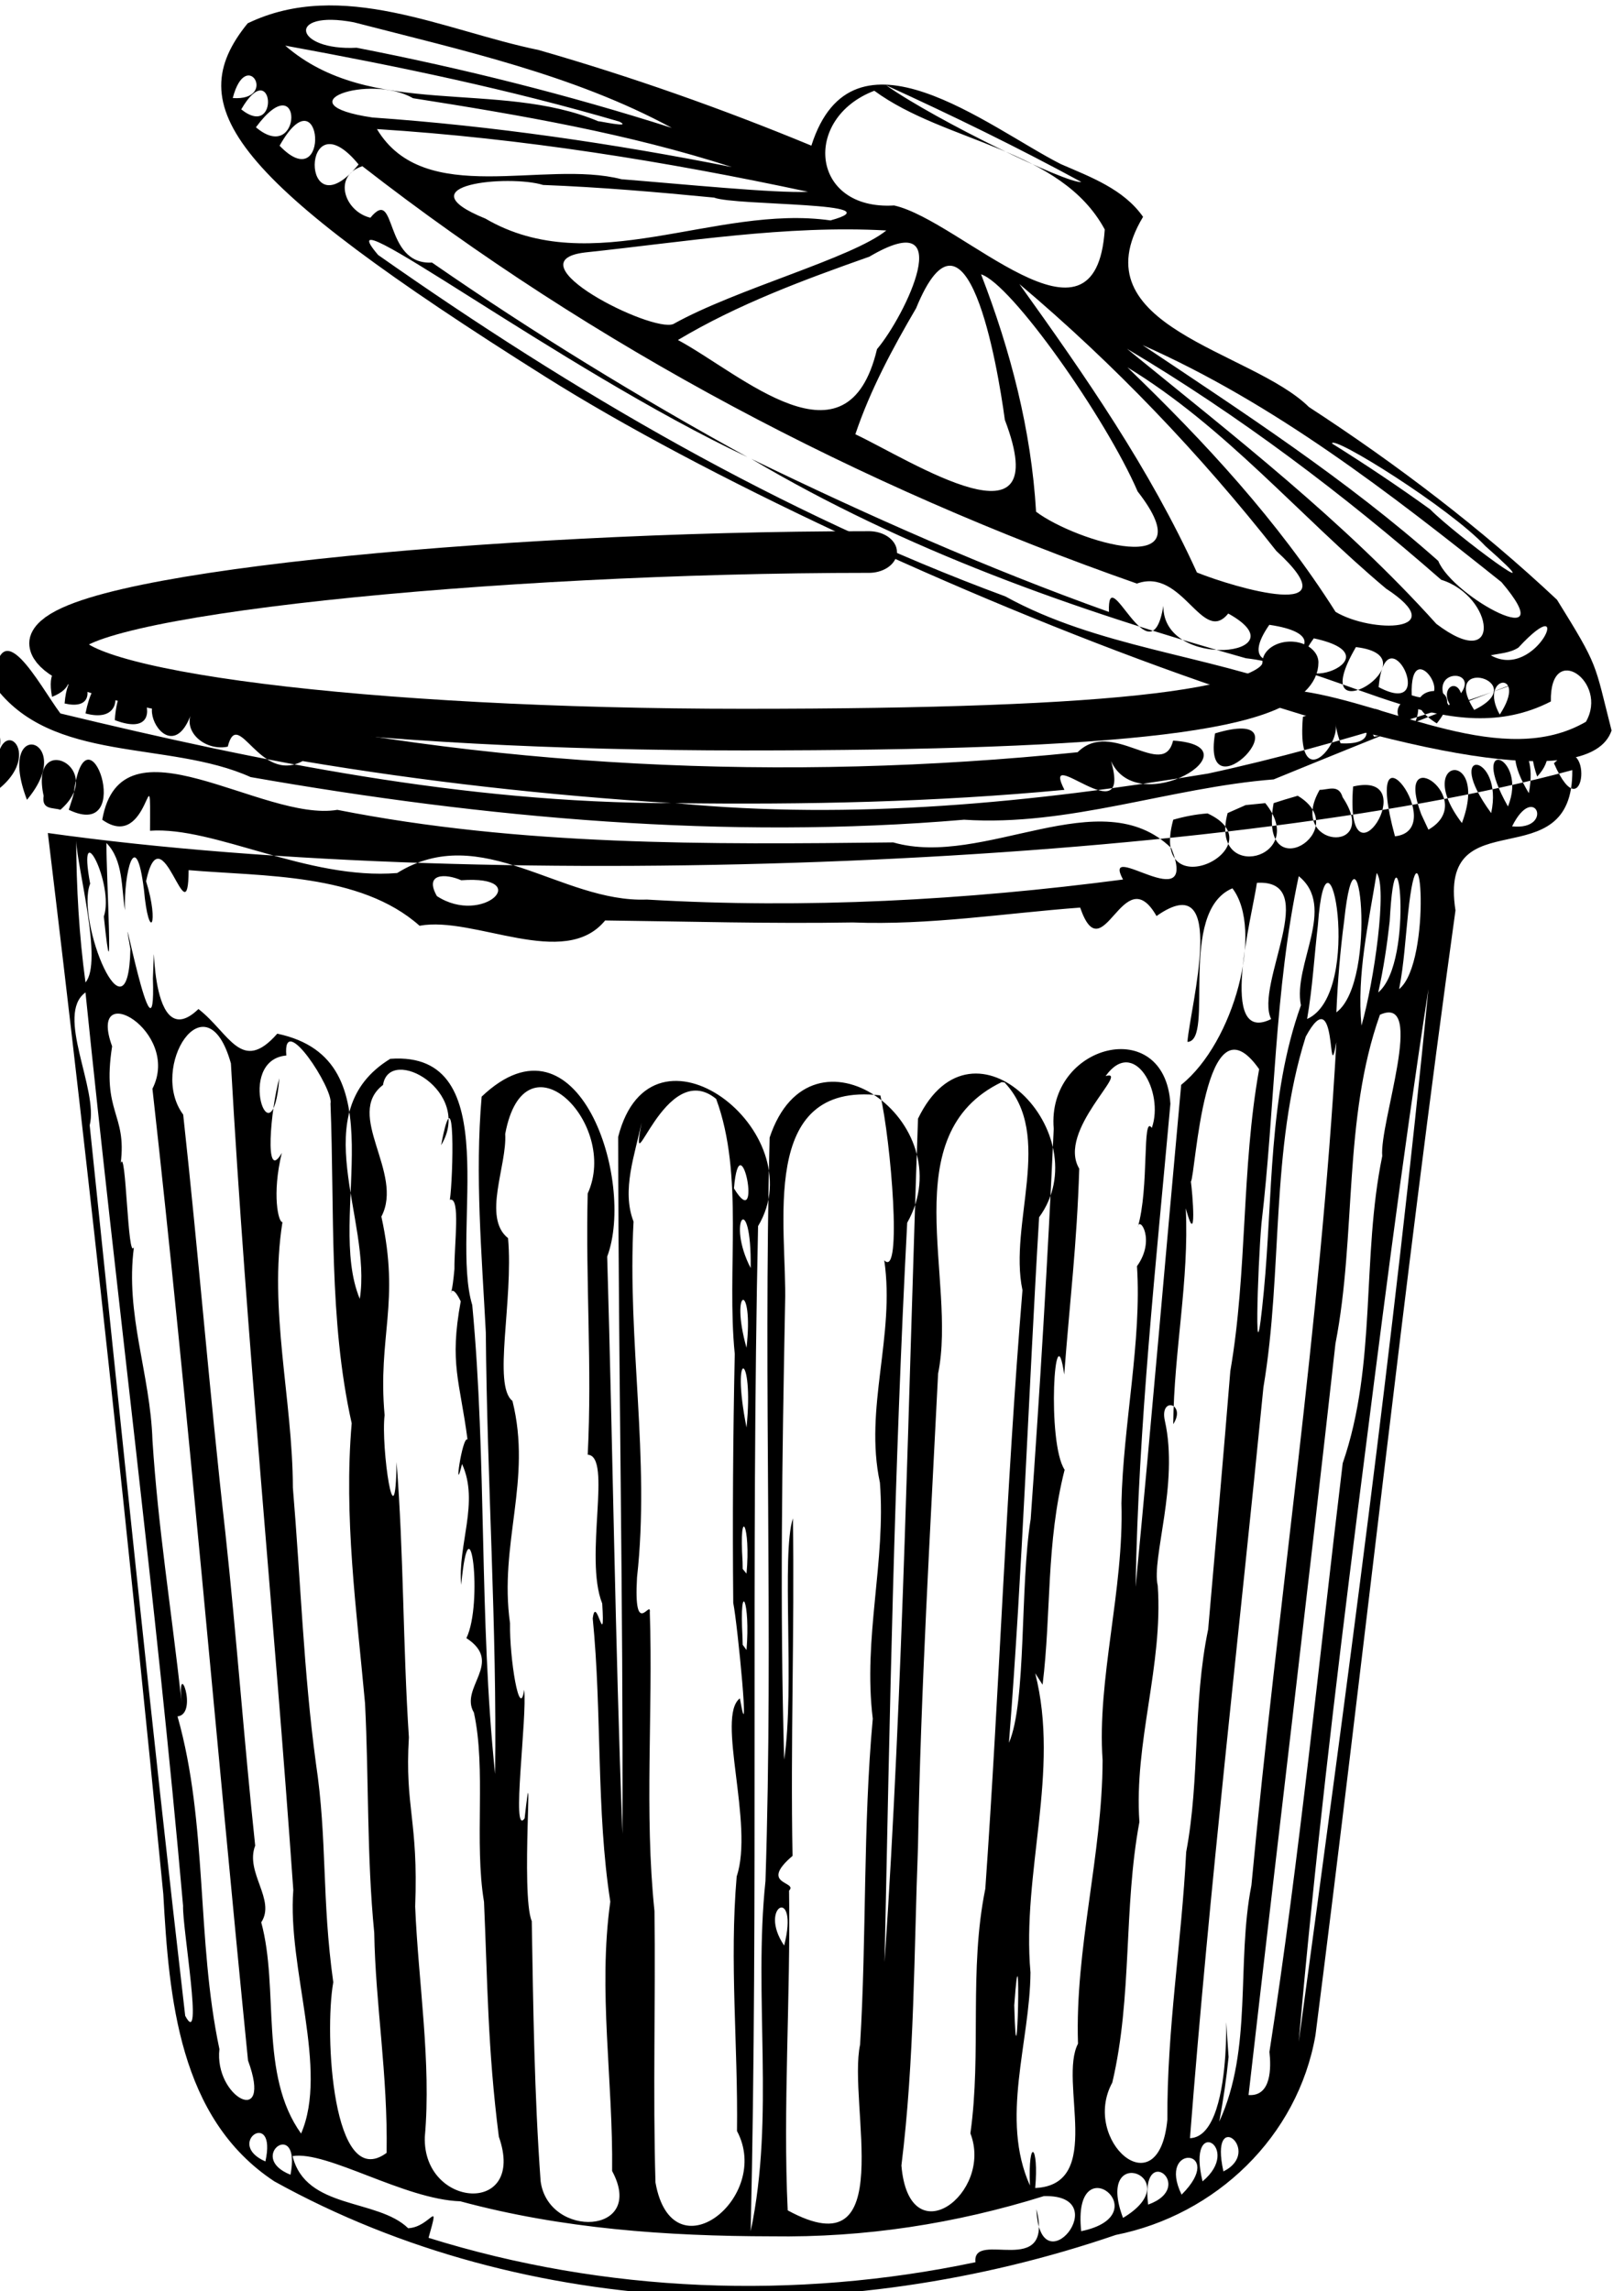 <?xml version="1.0" encoding="UTF-8" standalone="no"?>
<!-- Created with Inkscape (http://www.inkscape.org/) -->
<svg
   xmlns:dc="http://purl.org/dc/elements/1.1/"
   xmlns:cc="http://web.resource.org/cc/"
   xmlns:rdf="http://www.w3.org/1999/02/22-rdf-syntax-ns#"
   xmlns:svg="http://www.w3.org/2000/svg"
   xmlns="http://www.w3.org/2000/svg"
   xmlns:sodipodi="http://sodipodi.sourceforge.net/DTD/sodipodi-0.dtd"
   xmlns:inkscape="http://www.inkscape.org/namespaces/inkscape"
   width="33.625"
   height="47.427"
   id="svg4992"
   sodipodi:version="0.32"
   inkscape:version="0.45.1"
   sodipodi:docbase="/Users/cmalley/phet-workspace/simulations-java/simulations/glaciers/data/glaciers/images"
   sodipodi:docname="trashCan.svg"
   inkscape:output_extension="org.inkscape.output.svg.inkscape"
   version="1.0">
  <defs
     id="defs4994" />
  <sodipodi:namedview
     id="base"
     pagecolor="#ffffff"
     bordercolor="#666666"
     borderopacity="1.0"
     gridtolerance="10000"
     guidetolerance="10"
     objecttolerance="10"
     inkscape:pageopacity="0.0"
     inkscape:pageshadow="2"
     inkscape:zoom="7.9702228"
     inkscape:cx="16.812553"
     inkscape:cy="23.713265"
     inkscape:document-units="px"
     inkscape:current-layer="layer1"
     inkscape:window-width="827"
     inkscape:window-height="581"
     inkscape:window-x="153"
     inkscape:window-y="85" />
  <g
     inkscape:label="Layer 1"
     inkscape:groupmode="layer"
     id="layer1"
     transform="translate(-7.431,-4.102)">
    <g
       style="display:inline"
       id="g27954"
       transform="matrix(0.798,0,0,0.795,-893.483,-321.89)"
       inkscape:export-filename="/home/archie/GlacierSim/presentation_figs/view_thickness.png"
       inkscape:export-xdpi="90"
       inkscape:export-ydpi="90">
      <path
         sodipodi:nodetypes="ccccscccccccccccccccccccccccccccccccccccccccccccccccccccccccccccccccccccccccccccccccccccccccccccccccccccccccccccccccccccccc"
         id="path27947"
         d="M 1158.623,415.699 C 1156.901,418.572 1161.435,419.172 1162.925,420.65 C 1165.205,422.141 1167.379,423.8 1169.363,425.669 C 1170.453,427.434 1170.324,427.279 1170.779,429.074 C 1169.688,432.307 1151.27,425.015 1143.114,419.862 C 1134.958,414.71 1133.623,412.841 1135.391,410.66 C 1137.832,409.481 1140.493,410.851 1142.94,411.355 C 1145.344,412.048 1147.707,412.886 1150.017,413.845 C 1151.087,410.469 1154.616,413.374 1156.49,414.326 C 1157.263,414.663 1158.119,414.977 1158.623,415.699 z M 1151.957,412.274 C 1153.274,413.201 1156.662,414.844 1157.022,414.792 C 1155.367,413.888 1153.671,413.06 1151.957,412.274 z M 1151.65,412.416 C 1149.775,413.135 1149.992,415.535 1152.165,415.403 C 1153.907,415.797 1157.397,419.59 1157.629,416.028 C 1156.486,413.905 1153.5,413.779 1151.65,412.416 z M 1151.158,421.36 C 1152.608,422.05 1156.375,424.505 1155.037,420.986 C 1154.843,419.544 1154.047,414.858 1152.734,418.079 C 1152.122,419.128 1151.545,420.206 1151.158,421.36 z M 1146.555,418.906 C 1148.201,419.794 1150.951,422.392 1151.72,419.144 C 1152.452,418.276 1153.86,415.353 1151.522,416.736 C 1149.819,417.34 1148.111,417.973 1146.555,418.906 z M 1155.847,423.377 C 1156.878,424.159 1160.299,425.188 1158.482,422.849 C 1157.663,420.945 1155.201,417.434 1154.42,417.196 C 1155.183,419.174 1155.723,421.254 1155.847,423.377 z M 1144.149,416.626 C 1142.192,416.858 1145.87,418.724 1146.436,418.49 C 1148.067,417.574 1151.065,416.779 1151.962,416.054 C 1149.362,415.909 1146.731,416.352 1144.149,416.626 z M 1146.396,413.383 C 1143.849,411.996 1140.94,411.36 1138.148,410.634 C 1136.38,410.297 1136.585,411.381 1138.218,411.296 C 1140.98,411.836 1143.715,412.524 1146.396,413.383 z M 1143.056,414.869 C 1142.169,414.595 1139.381,414.857 1141.56,415.745 C 1144.314,417.363 1147.535,415.366 1150.513,415.792 C 1152.256,415.312 1148.053,415.417 1147.492,415.198 C 1146.016,415.054 1144.539,414.926 1143.056,414.869 z M 1160.021,424.96 C 1160.997,425.354 1164.119,426.275 1162.081,424.399 C 1160.096,421.869 1157.869,419.526 1155.414,417.449 C 1157.129,419.852 1158.792,422.251 1160.021,424.96 z M 1166.282,424.658 C 1166.671,425.615 1169.552,427.137 1167.923,425.211 C 1165.016,422.882 1162.035,420.562 1158.61,419.038 C 1161.242,420.805 1163.91,422.545 1166.282,424.658 z M 1149.931,415.047 C 1146.245,414.255 1142.511,413.653 1138.745,413.414 C 1139.977,415.477 1143.073,414.198 1145.092,414.72 C 1146.596,414.84 1149.106,415.091 1149.931,415.047 z M 1166.074,423.317 C 1166.704,423.964 1169.503,426.04 1167.505,424.272 C 1166.571,423.269 1163.537,421.369 1163.525,421.6 C 1164.392,422.145 1165.244,422.716 1166.074,423.317 z M 1158.205,419.134 C 1160.979,421.405 1163.831,423.618 1166.232,426.297 C 1167.963,427.616 1167.741,425.578 1166.358,425.149 C 1163.818,422.918 1161.111,420.866 1158.205,419.134 z M 1139.681,412.61 C 1138.555,411.959 1136.245,412.759 1138.626,413.112 C 1141.76,413.332 1144.875,413.79 1147.955,414.403 C 1145.264,413.531 1142.469,413.049 1139.681,412.61 z M 1145.033,413.219 C 1142.188,412.382 1139.281,411.776 1136.366,411.241 C 1138.578,413.172 1141.896,412.113 1144.493,413.213 C 1144.437,413.185 1145.405,413.406 1145.033,413.219 z M 1163.618,425.985 C 1164.552,426.545 1166.668,426.522 1164.926,425.378 C 1162.672,423.48 1160.754,421.166 1158.217,419.618 C 1160.221,421.553 1162.127,423.621 1163.618,425.985 z M 1167.645,427.116 C 1168.846,427.801 1169.859,425.292 1168.361,426.916 C 1168.144,427.056 1167.89,427.063 1167.645,427.116 z M 1138.269,414.335 C 1136.764,412.49 1136.736,416.2 1138.269,414.335 z M 1138.575,415.722 C 1139.272,414.876 1138.896,416.96 1140.174,416.89 C 1142.809,418.722 1145.548,420.405 1148.359,421.954 C 1143.506,419.666 1137.254,414.906 1138.776,416.692 C 1143.837,420.26 1149.225,423.425 1155.049,425.582 C 1157.43,426.9 1160.238,427.099 1162.764,428.054 C 1165.082,428.399 1167.989,430.087 1170.114,428.846 C 1170.71,427.804 1169.171,426.728 1169.204,428.318 C 1166.602,429.663 1163.909,427.498 1161.289,427.192 C 1156.842,425.938 1152.44,424.373 1148.457,422 C 1151.485,423.475 1154.567,424.848 1157.738,425.987 C 1157.69,424.564 1158.823,427.834 1159.15,425.827 C 1159.125,427.534 1162.801,427.119 1160.833,426.028 C 1160.16,426.866 1159.653,424.817 1158.463,425.248 C 1151.25,422.713 1144.398,419.092 1138.367,414.381 C 1137.587,414.632 1137.903,415.561 1138.575,415.722 z M 1135.004,412.606 C 1136.193,412.688 1135.358,411.243 1135.004,412.606 z M 1135.224,412.901 C 1136.242,413.713 1136.054,411.462 1135.224,412.901 L 1135.224,412.901 z M 1135.605,413.367 C 1136.811,414.389 1136.849,411.679 1135.605,413.367 z M 1167.878,428.659 C 1168.645,427.483 1167.297,427.624 1167.878,428.659 z M 1136.219,413.847 C 1137.555,415.245 1137.34,411.851 1136.219,413.847 L 1136.219,413.847 z M 1167.215,428.538 C 1168.738,427.799 1166.289,427.092 1167.215,428.538 z M 1166.552,428.417 C 1167.781,427.463 1165.844,427.328 1166.552,428.417 z M 1165.594,428.158 C 1166.949,428.595 1165.529,426.434 1165.594,428.158 z M 1164.735,427.944 C 1166.343,428.802 1164.925,425.896 1164.735,427.944 L 1164.735,427.944 z M 1164.146,426.902 C 1162.724,429.351 1166.288,427.154 1164.146,426.902 z M 1163.053,426.674 C 1161.757,428.446 1165.465,427.192 1163.053,426.674 z M 1161.899,426.322 C 1160.583,428.218 1164.501,426.706 1161.899,426.322 L 1161.899,426.322 z "
         style="fill-rule:evenodd;display:inline" />
      <path
         sodipodi:nodetypes="ccccccccccccccccccccccccccccccccccccccccccccccccccccccccccccccccccccccccccccccccccccccccccccccccccccccccccccccccccccccccccccccccccccccccccccccccccccccccccccccccsccccccccccccccccccsccccccccccccccccccccccsccccccccccccccccccccccccccccccccccccccccccccccccccccccccccccccccccccccccccccccccccccccccccccccccccccccccccccccccccccccccccccccccccccccccccccccccccccccccccccccccccccccccccccccccccccccc"
         id="path27949"
         d="M 1169.76,430.105 C 1169.79,433.01 1166.269,430.783 1166.729,433.758 C 1165.381,443.5 1164.34,453.288 1163.096,463.047 C 1162.638,465.688 1160.514,467.727 1157.915,468.247 C 1150.867,470.672 1142.674,470.517 1136.082,466.851 C 1133.599,465.208 1133.351,462.065 1133.202,459.372 C 1132.303,450.152 1131.313,440.94 1130.206,431.743 C 1141.837,433.378 1160.629,432.587 1169.76,430.105 z M 1134.006,428.37 C 1131.858,427.342 1133.413,430.711 1134.006,428.37 z M 1134.874,429.495 C 1135.144,428.433 1135.692,430.478 1136.817,429.87 C 1139.982,430.405 1143.177,430.761 1146.38,430.965 C 1141.015,430.963 1135.725,429.888 1130.532,428.63 C 1129.984,427.894 1128.933,425.831 1128.807,427.893 C 1130.289,429.951 1133.331,429.32 1135.468,430.287 C 1141.568,431.359 1147.79,431.927 1153.978,431.397 C 1156.694,431.576 1159.319,430.56 1162.012,430.347 C 1174.374,425.264 1167.486,428.638 1160.31,430.195 C 1155.753,430.955 1151.103,431.415 1146.489,430.965 C 1149.856,431.009 1153.229,430.939 1156.583,430.619 C 1155.934,429.351 1158.352,431.827 1157.793,429.872 C 1158.498,431.427 1161.647,429.485 1159.402,429.337 C 1159.15,430.382 1157.818,428.744 1156.925,429.64 C 1149.32,430.42 1141.578,430.063 1134.114,428.37 C 1133.516,428.93 1134.197,429.635 1134.874,429.495 z M 1130.315,428.197 C 1131.426,427.765 1130.055,426.813 1130.315,428.197 z M 1130.641,428.37 C 1131.908,428.671 1130.778,426.714 1130.641,428.37 L 1130.641,428.37 z M 1131.183,428.63 C 1132.71,429.04 1131.59,426.573 1131.183,428.63 z M 1166.896,428.716 C 1167.089,427.325 1165.929,428.027 1166.896,428.716 z M 1131.943,428.803 C 1133.747,429.498 1132.107,426.519 1131.943,428.803 L 1131.943,428.803 z M 1166.244,428.889 C 1167.307,427.571 1164.79,427.975 1166.244,428.889 z M 1165.593,429.062 C 1166.299,427.675 1164.489,428.378 1165.593,429.062 z M 1164.616,429.235 C 1166.028,429.053 1163.823,427.703 1164.616,429.235 z M 1163.748,429.408 C 1165.568,429.499 1163.047,427.474 1163.748,429.408 L 1163.748,429.408 z M 1162.771,428.716 C 1162.528,431.538 1164.816,428.031 1162.771,428.716 z M 1160.491,429.149 C 1160.108,431.424 1163.009,428.388 1160.491,429.149 L 1160.491,429.149 z M 1128.687,430.273 C 1129.428,428.843 1128.47,428.642 1128.687,430.273 z M 1168.849,430.273 C 1169.667,429.395 1168.323,428.761 1168.849,430.273 z M 1128.904,430.619 C 1130.28,429.539 1128.637,428.355 1128.904,430.619 z M 1169.501,429.581 C 1170.789,430.053 1170.195,428.5 1169.501,429.581 z M 1129.664,430.878 C 1130.998,429.288 1128.822,428.657 1129.664,430.878 z M 1168.632,430.705 C 1168.93,429.18 1167.708,429.17 1168.632,430.705 z M 1130.532,431.138 C 1131.773,430.055 1129.719,429.044 1130.097,430.775 C 1130.041,431.146 1130.34,431.075 1130.532,431.138 z M 1168.09,431.051 C 1168.626,429.742 1167.018,429.145 1168.09,431.051 z M 1130.749,431.138 C 1132.527,431.995 1131.203,428.173 1130.876,430.726 C 1130.84,430.865 1130.791,431 1130.749,431.138 z M 1167.655,431.224 C 1167.994,429.663 1166.349,429.435 1167.655,431.224 z M 1169.284,429.927 C 1170.121,431.849 1170.335,428.894 1169.284,429.927 z M 1166.896,431.483 C 1167.627,429.525 1165.593,429.767 1166.896,431.483 z M 1131.618,431.397 C 1132.854,432.28 1132.873,429.398 1132.857,431.684 C 1134.528,431.566 1136.946,432.975 1139.27,432.785 C 1141.458,431.417 1143.523,433.564 1145.746,433.476 C 1149.869,433.721 1154.011,433.493 1158.103,432.954 C 1157.511,431.858 1160.101,434.025 1159.356,432.137 C 1157.53,430.349 1154.494,432.667 1152.141,431.988 C 1147.32,432.043 1142.472,432.082 1137.718,431.14 C 1135.777,431.469 1132.109,428.594 1131.618,431.397 L 1131.618,431.397 z M 1166.027,431.656 C 1167.359,430.887 1165.102,429.275 1165.841,431.256 C 1165.903,431.389 1165.965,431.523 1166.027,431.656 z M 1165.159,431.829 C 1166.625,431.667 1164.255,428.489 1165.159,431.829 z M 1164.073,430.532 C 1163.843,433.451 1165.961,430.094 1164.073,430.532 L 1164.073,430.532 z M 1163.205,430.619 C 1162.337,432.134 1164.808,432.325 1163.801,430.812 C 1163.699,430.462 1163.424,430.622 1163.205,430.619 z M 1162.011,430.965 C 1161.596,433.244 1164.132,431.676 1162.636,430.773 L 1162.292,430.875 L 1162.011,430.965 L 1162.011,430.965 z M 1160.817,431.224 C 1160.329,433.068 1162.965,432.418 1161.794,430.965 L 1161.285,431.016 L 1160.817,431.224 L 1160.817,431.224 z M 1168.198,431.57 C 1169.306,431.686 1168.789,430.377 1168.198,431.57 z M 1159.406,431.397 C 1158.755,433.781 1162.16,432.101 1160.297,431.233 C 1159.995,431.255 1159.697,431.313 1159.406,431.397 z M 1131.183,435.634 C 1131.638,435.098 1130.967,432.659 1130.942,431.939 C 1130.947,433.171 1131.017,434.413 1131.183,435.634 z M 1131.726,432.002 C 1131.721,432.838 1131.928,436.513 1131.659,433.918 C 1131.941,433.073 1130.955,431.176 1131.304,433.063 C 1130.92,434.025 1132.293,437.38 1132.348,434.764 C 1131.998,432.774 1133.023,438.245 1132.932,435.528 C 1133.026,433.346 1132.709,437.689 1134.114,436.326 C 1134.919,436.953 1135.229,438.032 1136.159,436.968 C 1139.366,437.646 1137.395,441.695 1138.3,443.873 C 1138.624,441.795 1136.842,439.006 1139.09,437.623 C 1142.133,437.398 1140.633,442.105 1141.218,444.034 C 1141.601,448.095 1141.389,452.188 1141.811,456.245 C 1141.862,452.412 1141.6,448.58 1141.57,444.746 C 1141.464,442.703 1141.286,440.652 1141.462,438.607 C 1143.973,436.213 1145.454,440.808 1144.719,442.773 C 1144.866,447.782 1144.925,452.799 1145.115,457.804 C 1145.138,451.757 1145.01,445.705 1145.004,439.655 C 1145.868,436.27 1150.104,439.516 1148.634,441.979 C 1148.446,450.702 1148.644,459.427 1148.442,468.149 C 1149.074,465.152 1148.51,462.063 1148.826,459.03 C 1149.036,452.579 1148.767,446.124 1148.934,439.673 C 1150.013,436.422 1153.973,439.278 1152.503,441.892 C 1152.166,448.304 1152.05,454.725 1151.916,461.145 C 1152.409,453.835 1152.525,446.502 1152.784,439.18 C 1154.219,436.198 1157.5,439.583 1155.926,441.748 C 1155.652,446.309 1155.499,450.876 1155.143,455.432 C 1155.602,454.375 1155.426,451.36 1155.707,449.607 C 1155.948,446.222 1156.152,442.834 1156.305,439.443 C 1156.118,437.244 1159.19,436.443 1159.332,438.795 C 1158.956,442.974 1158.503,447.166 1158.429,451.373 C 1158.846,447.017 1159.214,442.657 1159.612,438.3 C 1160.988,437.193 1161.762,434.256 1160.941,433.183 C 1159.503,433.795 1160.493,437.16 1159.774,437.182 C 1159.846,436.257 1160.855,432.572 1158.972,433.905 C 1158.105,432.38 1157.586,435.412 1156.991,433.685 C 1155.027,433.832 1153.084,434.149 1151.089,434.072 C 1148.948,434.108 1146.807,434.046 1144.666,434.02 C 1143.609,435.318 1141.267,433.894 1139.851,434.158 C 1138.311,432.783 1135.788,432.877 1133.859,432.71 C 1133.848,434.569 1133.157,431.107 1132.755,432.998 C 1133.108,434.133 1132.825,434.608 1132.7,433.22 C 1132.486,431.499 1132.173,432.796 1132.208,433.755 C 1132.111,433.172 1132.169,432.458 1131.726,432.002 z M 1165.267,435.807 C 1166.136,435.104 1165.813,430.86 1165.499,433.837 C 1165.429,434.495 1165.393,435.157 1165.267,435.807 z M 1164.725,435.894 C 1165.695,435.078 1165.188,430.939 1165.022,434.041 C 1164.953,434.663 1164.861,435.283 1164.725,435.894 z M 1164.29,436.759 C 1164.622,435.598 1164.965,433.132 1164.684,432.784 C 1164.474,434.098 1164.165,435.42 1164.29,436.759 z M 1163.639,436.413 C 1164.747,435.584 1164.174,430.853 1163.841,434.026 C 1163.737,434.818 1163.671,435.615 1163.639,436.413 z M 1162.879,436.586 C 1164.38,435.915 1163.396,430.855 1163.159,434.144 C 1163.063,434.957 1163.021,435.778 1162.879,436.586 z M 1140.301,433.386 C 1141.502,434.172 1142.843,432.836 1140.932,432.973 C 1140.535,432.797 1139.959,432.782 1140.301,433.386 z M 1162.662,432.867 C 1162.029,435.835 1162.049,438.9 1161.695,441.909 C 1161.596,443.022 1161.488,446.467 1161.756,443.677 C 1161.995,441.189 1161.866,438.618 1162.719,436.23 C 1162.504,435.173 1163.656,433.67 1162.662,432.867 z M 1161.577,433.04 C 1161.459,433.887 1160.554,437.278 1161.946,436.588 C 1161.508,435.685 1163.274,432.942 1161.577,433.04 z M 1131.292,439.353 C 1132.096,447.084 1132.877,454.819 1133.77,462.541 C 1134.255,463.454 1133.692,460.232 1133.715,459.678 C 1133.018,451.735 1131.987,443.826 1131.183,435.894 C 1130.389,436.469 1131.527,438.413 1131.292,439.353 z M 1164.182,449.47 C 1163.604,454.045 1163.064,458.626 1162.662,463.22 C 1163.895,454.097 1165.133,444.971 1166.027,435.807 C 1165.329,440.35 1164.759,444.911 1164.182,449.47 z M 1133.571,454.745 C 1134.362,457.551 1134.055,460.554 1134.658,463.408 C 1134.516,464.661 1136.054,465.486 1135.4,463.705 C 1134.562,455.272 1133.859,446.825 1132.92,438.402 C 1133.678,436.905 1131.215,435.486 1131.874,437.297 C 1131.603,439.038 1132.262,439.035 1132.096,440.347 C 1132.236,439.869 1132.277,442.923 1132.44,442.526 C 1132.209,444.284 1132.865,445.815 1132.921,447.561 C 1133.068,449.832 1133.395,451.846 1133.68,454.4 C 1133.541,453.126 1134.129,454.685 1133.571,454.745 z M 1161.902,463.48 C 1162.688,458.391 1163.189,453.257 1163.803,448.153 C 1164.695,445.567 1164.285,442.808 1164.829,440.155 C 1164.749,439.3 1165.978,435.928 1164.769,436.475 C 1163.806,439.191 1164.162,442.212 1163.615,445.037 C 1162.89,451.563 1162.105,458.081 1161.36,464.604 C 1161.958,464.647 1161.946,463.884 1161.902,463.48 z M 1135.743,460.107 C 1136.214,461.848 1135.683,464.077 1136.777,465.607 C 1137.495,463.945 1136.418,461.307 1136.575,459.266 C 1136.074,452.089 1135.358,444.927 1134.956,437.742 C 1134.318,435.457 1132.812,437.85 1133.718,439.075 C 1134.113,442.7 1134.403,446.335 1134.812,449.961 C 1135.104,452.673 1135.299,455.41 1135.586,458.11 C 1135.316,458.812 1136.129,459.519 1135.743,460.107 z M 1160.6,465.296 C 1161.474,463.392 1161.038,461.172 1161.434,459.145 C 1162.118,451.822 1163.226,444.539 1163.639,437.191 C 1163.4,438.499 1163.679,435.498 1162.844,437.045 C 1161.915,439.993 1162.256,443.148 1161.746,446.175 C 1161.106,452.692 1160.343,459.198 1159.84,465.728 C 1161.158,465.681 1160.633,460.741 1160.842,463.613 C 1160.786,464.177 1160.704,464.738 1160.6,465.296 z M 1136.394,437.537 C 1135.056,437.654 1136.033,440.415 1136.213,438.127 C 1135.99,438.915 1135.811,440.891 1136.277,440.073 C 1136.014,441.155 1136.191,441.902 1136.294,441.872 C 1135.93,444.167 1136.557,446.478 1136.564,448.79 C 1136.764,451.179 1136.843,453.602 1137.162,455.968 C 1137.46,457.957 1137.308,459.485 1137.612,461.667 C 1137.374,463.008 1137.594,467.145 1138.996,466.11 C 1139.029,464.045 1138.707,462.263 1138.675,460.378 C 1138.479,458.378 1138.537,456.395 1138.436,454.402 C 1138.216,451.974 1137.881,449.547 1138.09,447.113 C 1137.489,444.417 1137.649,441.575 1137.54,438.788 C 1137.63,438.422 1136.288,436.344 1136.394,437.537 z M 1159.189,447.049 C 1159.557,448.695 1158.836,450.632 1159.004,451.342 C 1159.146,453.425 1158.385,455.42 1158.528,457.494 C 1158.11,459.748 1158.35,462.04 1157.825,464.279 C 1157.006,465.784 1159.034,467.589 1159.254,465.239 C 1159.24,462.902 1159.624,460.627 1159.742,458.275 C 1160.103,456.356 1159.91,454.415 1160.312,452.479 C 1160.509,450.236 1160.706,447.991 1160.887,445.753 C 1161.334,443.152 1161.17,440.486 1161.635,437.892 C 1160.203,435.844 1159.987,440.655 1159.864,440.822 C 1159.902,441.079 1160.033,442.644 1159.731,441.515 C 1159.822,443.392 1159.424,445.219 1159.406,447.136 C 1159.753,446.6 1159.045,446.401 1159.189,447.049 z M 1155.824,453.621 C 1156.475,456.183 1155.471,458.811 1155.702,461.413 C 1155.688,463.238 1154.91,465.219 1155.688,466.96 C 1155.634,465.673 1155.926,465.908 1155.824,467.025 C 1157.626,466.943 1156.426,464.244 1156.935,463.267 C 1156.853,460.785 1157.566,458.355 1157.573,455.888 C 1157.424,453.779 1158.13,451.442 1158.062,449.193 C 1158.107,447.146 1158.593,444.962 1158.465,443.022 C 1158.957,442.34 1158.525,441.692 1158.484,442.012 C 1158.791,440.978 1158.592,439.049 1158.85,439.422 C 1159.18,438.487 1158.388,437.039 1157.651,438.072 C 1158.315,437.881 1156.379,439.494 1156.967,440.483 C 1156.906,442.465 1156.724,443.905 1156.577,445.843 C 1156.331,444.108 1156.12,447.618 1156.588,448.323 C 1156.102,450.24 1156.245,452.054 1156.016,453.92 L 1155.824,453.621 L 1155.824,453.621 z M 1140.953,448.173 C 1140.728,449.096 1140.957,447.436 1141.095,447.534 C 1140.897,446.012 1140.62,445.566 1140.919,443.938 C 1140.562,443.195 1140.646,444.338 1140.756,443.093 C 1140.749,442.444 1140.92,441.21 1140.637,441.293 C 1140.723,440.732 1140.79,437.866 1140.41,439.872 C 1141.257,438.473 1139.068,437.249 1138.903,438.303 C 1137.894,439.079 1139.457,440.595 1138.86,441.731 C 1139.355,443.986 1138.76,444.834 1138.944,446.902 C 1138.844,447.729 1139.227,450.36 1139.254,448.122 C 1139.442,450.515 1139.417,452.888 1139.574,455.29 C 1139.465,457.136 1139.823,457.436 1139.737,459.696 C 1139.817,461.655 1140.16,463.76 1139.987,465.697 C 1139.932,467.559 1142.634,467.755 1141.908,465.689 C 1141.614,463.377 1141.616,461.645 1141.523,459.574 C 1141.265,458.013 1141.583,456.12 1141.261,454.646 C 1140.875,453.991 1142.05,453.348 1141.066,452.707 C 1141.505,451.807 1141.154,448.912 1140.932,451.32 C 1140.833,450.289 1141.408,449.165 1140.953,448.173 z M 1154.955,438.229 C 1152.141,439.592 1153.804,443.368 1153.305,445.819 C 1153.102,449.929 1152.856,454.031 1152.783,458.144 C 1152.677,460.913 1152.694,463.688 1152.353,466.439 C 1152.553,468.816 1154.744,467.164 1154.143,465.602 C 1154.437,463.493 1154.1,461.356 1154.53,459.232 C 1154.896,454.038 1155.066,448.836 1155.494,443.647 C 1155.128,441.914 1156.322,439.615 1155.03,438.239 L 1154.955,438.229 z M 1142.147,442.293 C 1142.291,443.92 1141.742,446.127 1142.261,446.53 C 1142.776,448.603 1141.907,450.237 1142.198,452.32 C 1142.183,453.233 1142.448,454.874 1142.565,454.05 C 1142.649,454.756 1142.22,457.915 1142.577,457.4 C 1142.83,455.121 1142.468,459.392 1142.762,460.075 C 1142.801,462.352 1142.828,464.584 1142.992,466.848 C 1143.192,468.354 1145.744,468.25 1144.847,466.582 C 1144.875,464.233 1144.477,461.877 1144.8,459.569 C 1144.432,457.211 1144.586,454.631 1144.344,452.195 C 1144.429,451.522 1144.672,453.13 1144.59,451.806 C 1144.112,450.603 1144.86,447.966 1144.214,447.931 C 1144.33,445.629 1144.157,443.455 1144.213,441.131 C 1145.044,439.305 1142.579,436.852 1142.073,439.579 C 1142.124,440.399 1141.474,441.755 1142.147,442.293 z M 1151.807,438.575 C 1148.608,438.198 1149.397,442.02 1149.335,443.996 C 1149.259,447.953 1149.198,451.913 1149.311,455.87 C 1149.591,453.978 1149.234,450.525 1149.538,449.588 C 1149.582,452.518 1149.473,455.448 1149.528,458.377 C 1148.641,459.137 1149.677,459.037 1149.438,459.282 C 1149.48,462.049 1149.276,464.932 1149.403,467.607 C 1152.314,469.2 1150.953,464.847 1151.281,463.289 C 1151.452,460.467 1151.354,457.6 1151.61,454.805 C 1151.352,452.699 1151.955,450.708 1151.795,448.656 C 1151.381,446.719 1152.195,444.832 1151.908,442.868 C 1152.386,443.373 1152.074,439.718 1151.807,438.575 z M 1145.403,441.861 C 1145.236,444.96 1145.837,448.035 1145.493,451.127 C 1145.401,452.764 1145.86,451.67 1145.825,452.038 C 1145.911,454.633 1145.679,457.237 1145.946,459.814 C 1145.976,462.17 1145.903,464.538 1145.972,466.882 C 1146.406,469.336 1149.008,467.273 1148.087,465.541 C 1148.116,463.327 1147.888,461.14 1148.079,458.912 C 1148.535,457.553 1147.539,454.749 1148.162,454.275 C 1148.436,455.857 1148.107,452.379 1147.99,451.789 C 1147.969,449.657 1147.984,447.434 1148.029,445.306 C 1147.811,443.12 1148.279,440.652 1147.546,438.666 C 1146.205,437.565 1145.273,441.127 1145.611,439.281 C 1145.445,440.104 1145.085,441.039 1145.403,441.861 z M 1148.008,440.996 C 1148.768,442.247 1148.166,439.153 1148.008,440.996 z M 1148.442,443.071 C 1148.469,440.982 1147.802,441.835 1148.442,443.071 z M 1148.334,445.147 C 1148.53,443.402 1147.891,443.565 1148.334,445.147 z M 1148.334,447.222 C 1148.536,445.236 1147.916,445.111 1148.334,447.222 z M 1148.334,451.027 C 1148.45,449.785 1148.133,449.173 1148.232,450.722 L 1148.235,450.905 L 1148.334,451.027 L 1148.334,451.027 z M 1148.334,453.016 C 1148.44,451.753 1148.142,451.095 1148.23,452.69 L 1148.235,452.88 L 1148.334,453.016 L 1148.334,453.016 z M 1149.311,460.712 C 1149.711,459.129 1148.614,459.681 1149.311,460.712 z M 1155.281,462.269 C 1155.354,464.997 1155.471,459.609 1155.281,462.269 L 1155.281,462.269 z M 1135.851,466.333 C 1136.161,464.93 1134.775,465.86 1135.851,466.333 z M 1160.708,466.593 C 1161.754,466.067 1160.33,464.874 1160.708,466.593 z M 1136.502,466.679 C 1136.79,465.171 1135.332,466.212 1136.502,466.679 z M 1160.166,466.852 C 1161.223,465.968 1159.744,465.086 1160.166,466.852 z M 1140.084,468.322 C 1144.654,469.754 1149.593,469.947 1154.274,468.957 C 1154.183,468.091 1156.315,469.43 1155.857,467.575 C 1155.938,469.669 1157.935,467.184 1156.049,467.236 C 1153.755,467.954 1151.407,468.32 1148.986,468.283 C 1146.263,468.279 1143.549,468.087 1140.909,467.371 C 1139.45,467.323 1137.457,466.049 1136.556,466.194 C 1136.899,467.593 1138.755,467.291 1139.555,468.072 C 1140.143,468.044 1140.387,467.246 1140.084,468.322 z M 1159.623,467.198 C 1160.813,466.005 1158.962,465.834 1159.623,467.198 z M 1158.755,467.457 C 1160.039,466.992 1158.536,465.787 1158.755,467.457 z M 1158.103,467.803 C 1159.834,466.767 1157.348,465.792 1158.103,467.803 z M 1157.018,468.149 C 1159.085,467.72 1156.773,465.851 1157.018,468.149 z "
         style="fill-rule:evenodd;display:inline" />
      <path
         sodipodi:nodetypes="csss"
         id="path27951"
         d="M 1162.193,404.236 C 1162.193,405.754 1158.22,406.375 1149.25,406.375 C 1140.28,406.375 1133,405.143 1133,403.625 C 1133,402.107 1143.245,400.722 1152.215,400.722"
         style="fill:none;fill-opacity:1;stroke:#000000;stroke-width:1.326;stroke-linecap:round;stroke-miterlimit:4;stroke-dashoffset:0;stroke-opacity:1"
         transform="matrix(1.096,0,0,0.818,-111.317,96.636)" />
    </g>
  </g>
</svg>
